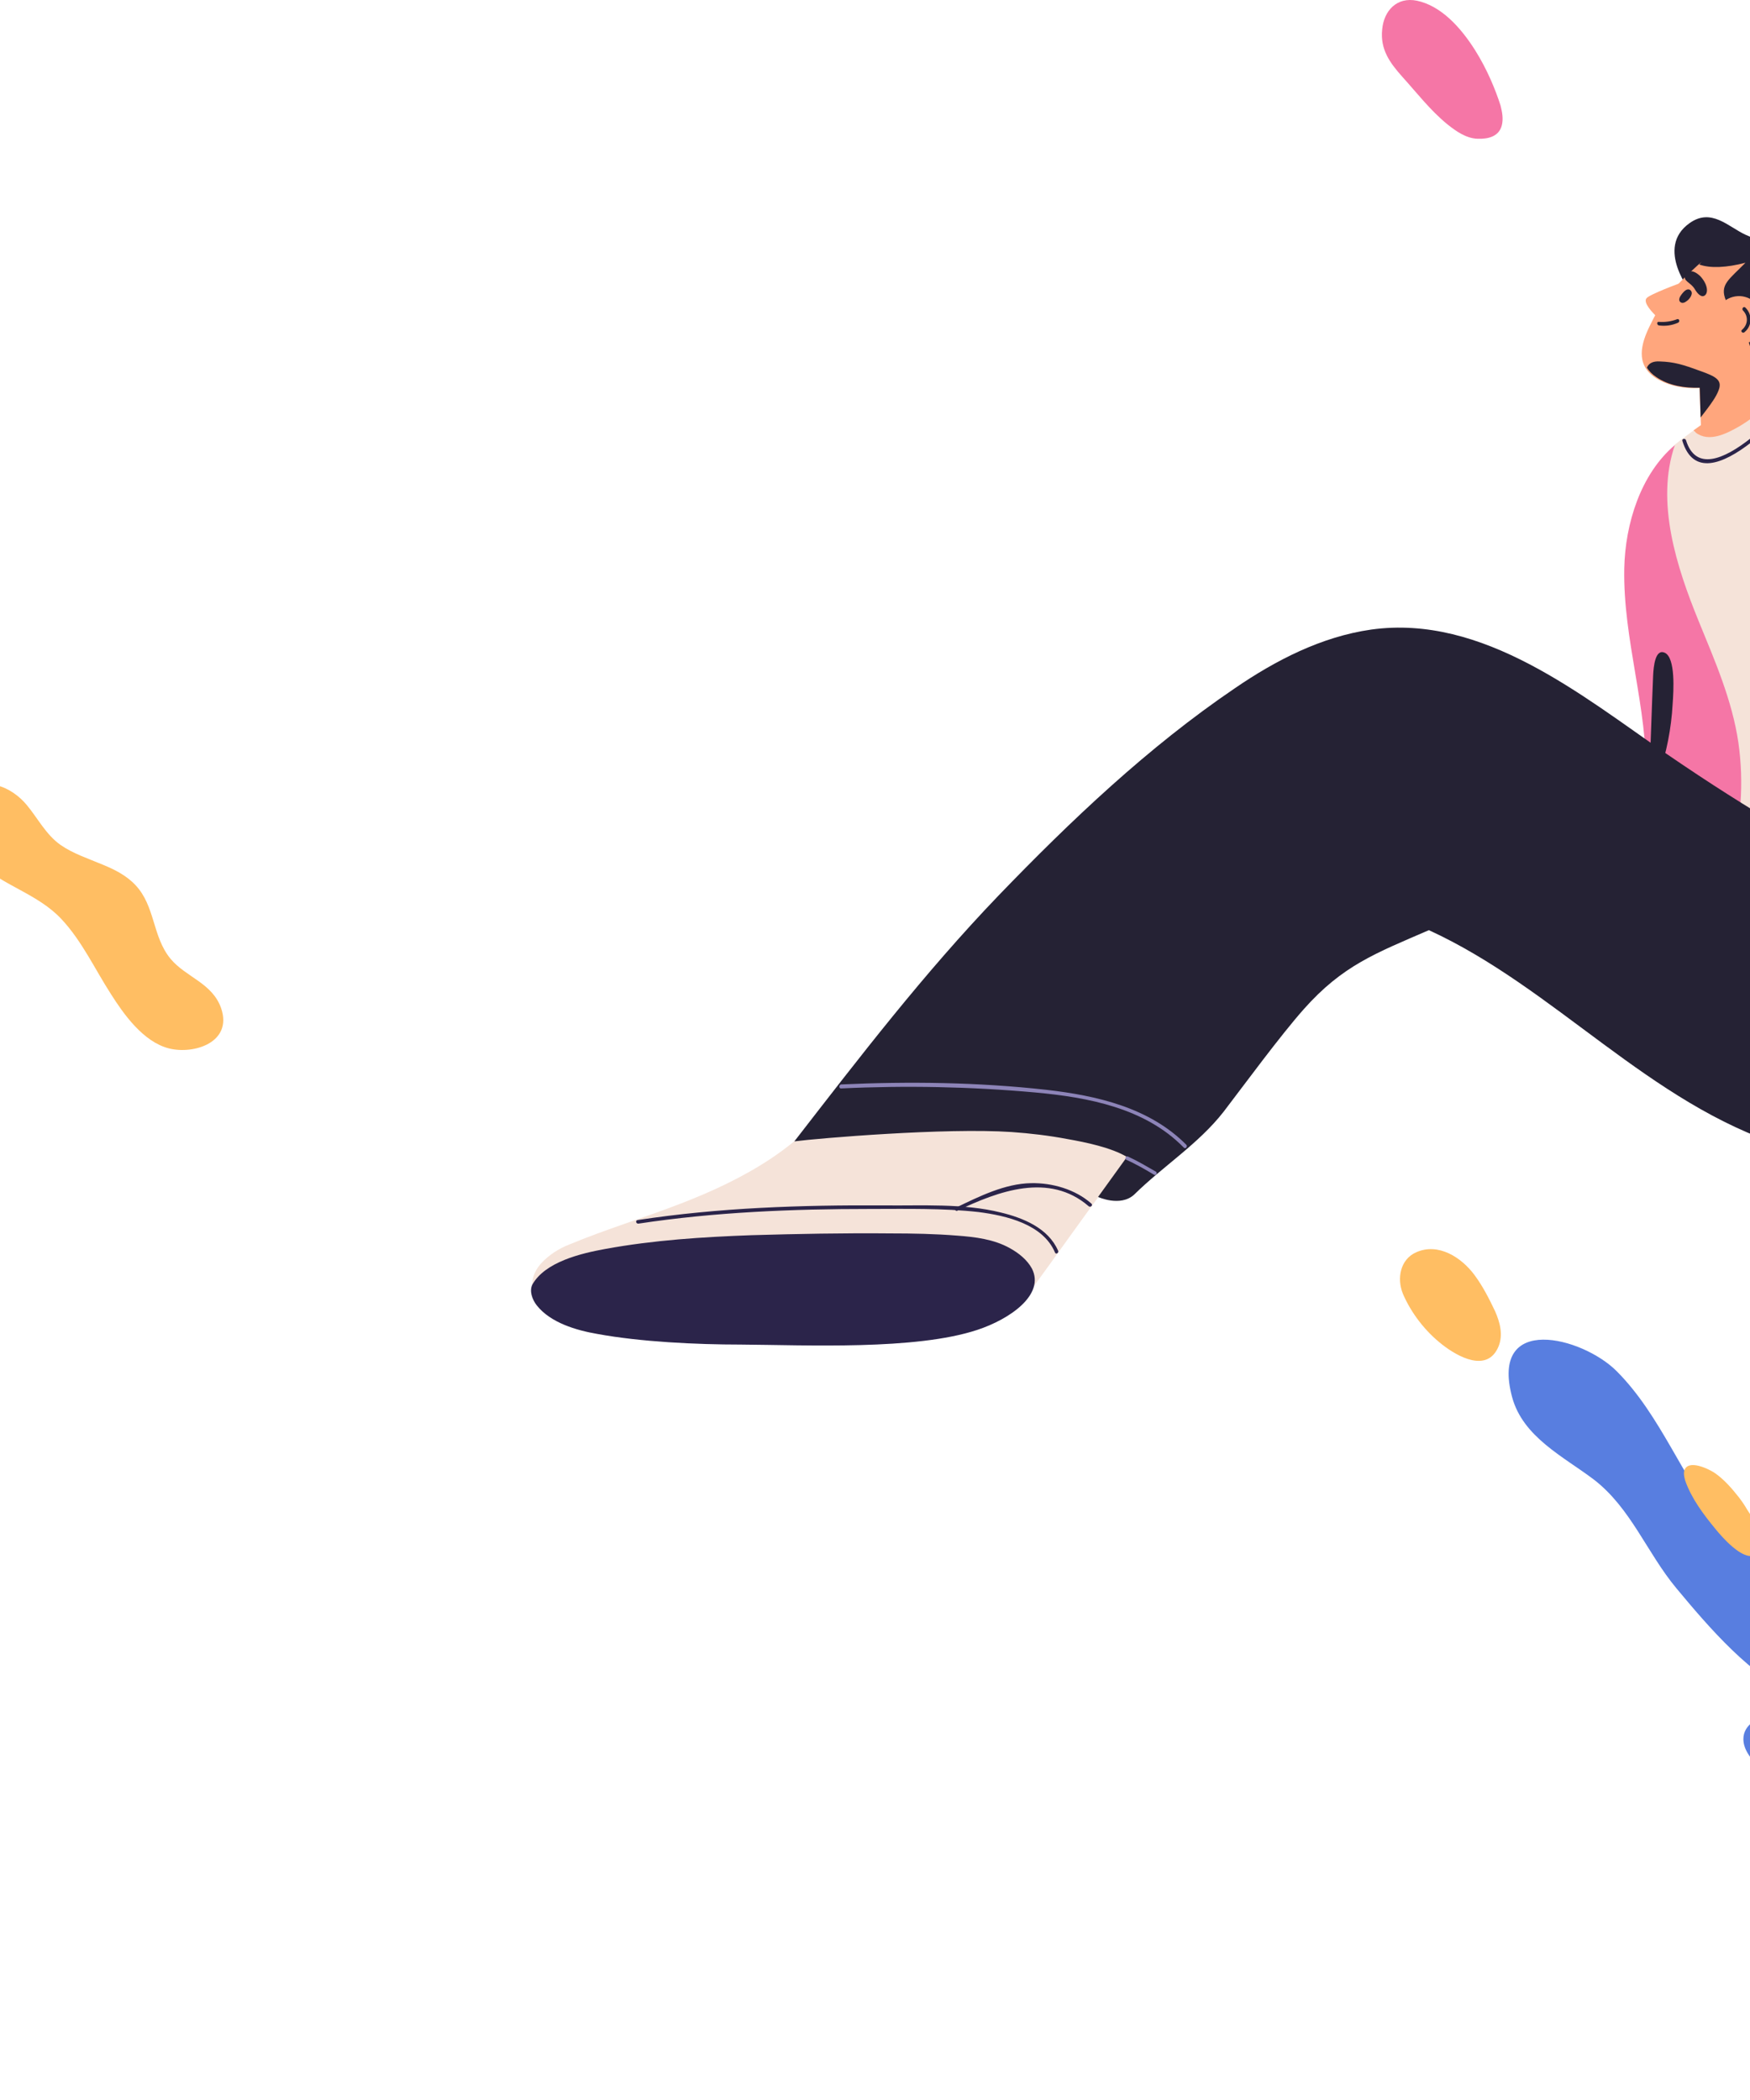 <svg width="290" height="348" viewBox="0 0 290 348" fill="none" xmlns="http://www.w3.org/2000/svg">
<path d="M36.662 167.126C35.203 162.875 30.826 161.978 28.238 158.86C25.227 155.176 25.744 150.17 22.45 146.675C20.944 145.069 18.968 144.077 16.991 143.274C14.638 142.282 12.144 141.479 10.027 140.015C7.627 138.314 6.309 135.669 4.474 133.449C1.932 130.332 -2.962 128.159 -5.785 132.221C-8.326 135.858 -6.538 140.298 -3.573 142.99C0.568 146.816 6.309 148.139 10.215 152.342C13.603 155.979 15.721 160.608 18.403 164.765C20.474 168.024 23.721 172.652 28.003 173.739C32.144 174.778 38.544 172.747 36.662 167.126Z" fill="#FFBE63"/>
<path d="M291.515 292.936C292.694 294.27 293.923 295.655 295.512 296.527C297.817 297.861 301.66 298.066 303.197 295.45C303.76 294.526 303.863 293.398 303.402 292.372C302.531 290.422 300.277 289.755 298.996 288.165C297.612 286.523 296.126 284.624 293.821 284.471C291.567 284.317 288.851 285.702 288.903 288.267C288.954 290.165 290.388 291.653 291.515 292.936Z" fill="#587EE0"/>
<path d="M301.301 266.309C296.485 261.383 289.825 258.459 285.316 252.969C278.758 244.966 275.274 234.602 267.896 227.214C262.209 221.52 246.839 217.569 250.579 231.524C252.372 238.142 259.084 241.375 264.105 245.171C270.253 249.891 272.917 257.33 277.785 263.179C283.164 269.644 290.234 277.955 298.124 281.29C307.295 285.138 308.627 279.238 305.246 271.901C304.221 269.746 302.889 267.95 301.301 266.309Z" fill="#587EE0"/>
<path d="M288.134 248.096C286.956 246.608 285.675 245.12 284.086 244.043C283.062 243.376 279.731 241.785 279.117 243.683C278.963 244.248 279.117 244.812 279.27 245.377C280.295 248.301 282.293 250.969 284.24 253.329C285.316 254.663 288.697 258.562 290.696 257.741C293.667 256.51 290.542 251.687 289.517 250.148C289.107 249.43 288.646 248.763 288.134 248.096Z" fill="#FFBE63"/>
<path d="M280.346 48.624C280.346 48.624 274.165 41.108 279.978 36.982C283.584 34.403 286.38 37.571 289.25 38.897C292.561 40.445 295.946 40.003 297.123 41.845C298.227 43.613 297.712 44.866 297.712 44.866C297.712 44.866 299.552 45.087 300.435 46.708C301.318 48.329 301.318 51.792 293.812 58.645C286.233 65.498 280.346 48.624 280.346 48.624Z" fill="#252234"/>
<path d="M277.55 73.676C277.55 73.676 283.364 69.034 288.735 66.087C294.107 63.139 304.556 59.676 304.556 59.676C304.556 59.676 308.602 76.771 318.978 89.813C329.353 102.855 337.373 103.74 335.681 122.013C333.989 140.287 321.921 160.403 321.332 160.845C320.817 161.214 283.879 148.098 283.879 147.729C283.879 147.361 281.009 125.771 280.052 121.94C279.169 118.108 272.547 93.276 272.547 92.613C272.547 91.95 273.062 82.224 274.092 79.866C275.343 77.508 277.55 73.676 277.55 73.676Z" fill="#F5E3D9"/>
<path d="M281.524 62.108L281.892 71.024L293.665 64.908L293.812 57.392L281.524 62.108Z" fill="#FFA67D"/>
<path d="M272.694 129.235C272.767 129.161 272.767 129.088 272.767 129.014C273.062 117.298 268.941 105.951 269.162 94.235C269.309 86.793 271.884 78.54 277.55 73.751C274.313 83.182 277.845 94.014 281.524 103.003C284.173 109.488 287.043 116.045 288.073 123.046C289.029 129.751 288.514 136.53 286.675 142.94C282.407 137.93 277.771 133.361 272.694 129.235Z" fill="#F576A6"/>
<path d="M275.858 108.161C274.313 107.498 274.018 110.372 273.945 111.993C273.724 117.151 273.577 122.382 273.356 127.54C273.135 128.056 272.988 128.498 272.841 128.94C272.768 129.161 272.988 129.309 273.283 129.235C273.283 129.309 273.283 129.309 273.283 129.382C273.283 130.193 274.018 130.193 274.092 129.456C274.092 129.309 274.092 129.161 274.092 129.088C274.46 128.94 274.828 128.719 274.902 128.424C276.152 124.74 276.962 120.761 277.182 116.635C277.33 114.572 277.698 108.972 275.858 108.161Z" fill="#252234"/>
<path d="M197.934 179.193C197.934 179.193 197.86 179.193 197.934 179.193C197.713 179.045 197.492 178.971 197.345 179.119C180.274 176.835 163.055 176.54 145.911 178.161C143.703 178.824 141.569 179.487 139.435 180.298C133.549 189.877 123.1 195.477 112.798 199.456C106.691 201.814 100.363 203.73 94.329 206.235C92.636 206.898 91.017 207.93 89.767 209.256C88.957 210.14 88.369 211.172 88.222 212.351C88.074 213.751 88.589 215.151 89.472 216.256C91.753 219.13 95.506 220.382 98.965 221.045C106.102 222.372 114.932 222.224 122.217 221.93C132.298 221.561 149.958 223.477 160.186 220.087C165.704 218.245 167.544 218.245 170.929 213.677C178.876 202.919 187.926 189.14 197.566 179.929C197.639 179.929 197.639 179.929 197.713 179.929C198.228 180.003 198.449 179.266 197.934 179.193Z" fill="#F5E3D9"/>
<path d="M370.191 253.688C363.79 243.225 358.639 231.878 355.843 219.867C352.679 206.604 353.341 192.972 352.237 179.414C351.354 167.919 348.852 155.835 341.862 146.477C334.062 151.782 326.409 157.161 318.242 161.877C312.061 165.488 305.585 168.582 299.184 171.751C294.622 174.035 290.059 176.393 285.939 179.488C300.287 200.193 303.819 228.267 311.472 251.551C315.519 263.857 321.479 274.983 329.868 284.93C338.771 295.541 349.514 304.457 360.405 312.931C372.987 322.657 386.453 332.457 397.858 343.731C406.983 335.626 412.649 319.857 415.592 297.752C410.147 287.73 402.715 280.288 397.564 276.162C386.895 267.688 378.948 267.983 370.191 253.688Z" fill="#252234"/>
<path d="M338.183 178.899C339.213 175.509 339.802 171.972 339.434 168.435C339.287 166.962 339.066 165.414 338.551 164.014C335.902 146.551 320.817 152.225 315.004 148.762C299.846 139.698 290.943 135.056 276.226 124.961C262.098 115.235 245.763 101.751 227.22 104.33C218.978 105.509 211.399 109.414 204.63 114.056C190.281 123.782 177.404 136.014 165.41 148.467C153.048 161.362 142.599 174.993 131.635 189.141C135.609 188.625 156.653 186.856 167.617 187.593C170.781 187.814 173.872 188.183 176.962 188.772C179.906 189.288 184.174 190.172 186.749 191.72L181.966 198.351C181.966 198.351 185.645 200.046 187.926 197.983C192.709 193.267 198.596 189.583 202.79 184.204C206.396 179.488 212.062 171.751 216.035 167.256C222.51 159.962 227.955 157.972 236.785 154.141C257.683 163.72 273.283 182.878 295.652 189.951C302.127 192.014 308.897 192.825 315.666 191.941C316.182 191.867 315.961 191.13 315.446 191.204C315.298 191.204 315.151 191.204 315.004 191.278C315.004 191.204 315.004 191.13 315.004 191.057C320.964 189.288 326.704 186.783 331.928 183.393C333.842 182.067 336.196 180.593 338.183 178.899Z" fill="#252234"/>
<path d="M167.323 206.825C164.674 205.351 161.584 204.983 158.64 204.762C154.961 204.467 151.282 204.393 147.529 204.393C139.876 204.32 132.224 204.467 124.571 204.688C116.477 204.983 108.309 205.498 100.289 206.972C96.242 207.709 90.355 209.109 88.221 212.867C87.706 213.899 88.148 215.299 88.957 216.33C91.238 219.204 95.506 220.456 98.964 221.046C106.102 222.372 115.447 222.814 122.732 222.814C133.695 222.888 151.723 223.772 161.951 220.383C167.323 218.614 173.21 214.562 171.002 210.214C170.193 208.741 168.795 207.635 167.323 206.825Z" fill="#2B244A"/>
<path d="M105.807 202.772C118.464 200.856 131.341 200.341 144.144 200.341C150.104 200.341 156.285 200.193 162.172 200.856C166.734 201.446 172.842 202.846 174.828 207.563C174.975 207.931 175.491 207.636 175.343 207.268C173.725 203.509 169.53 201.814 165.851 200.93C159.597 199.382 152.827 199.825 146.425 199.751C132.812 199.677 119.126 200.119 105.66 202.183C105.219 202.257 105.439 202.846 105.807 202.772Z" fill="#2B244A"/>
<path d="M158.64 200.636C165.41 197.393 173.872 194.224 180.421 199.899C180.715 200.12 181.156 199.751 180.862 199.457C178.213 197.098 174.387 195.993 170.855 196.067C166.513 196.14 162.246 198.278 158.419 200.12C158.051 200.267 158.346 200.783 158.64 200.636Z" fill="#2B244A"/>
<path d="M186.602 192.162C188.22 192.899 189.766 193.783 191.237 194.667C191.532 194.888 191.9 194.373 191.532 194.151C189.986 193.267 188.515 192.383 186.896 191.646C186.602 191.498 186.307 192.014 186.602 192.162Z" fill="#8D84B8"/>
<path d="M139.362 180.372C150.105 179.856 160.848 180.077 171.518 181.035C180.348 181.845 189.766 183.614 196.168 190.172C196.462 190.466 196.83 190.024 196.609 189.729C190.502 183.54 181.746 181.55 173.357 180.593C162.099 179.34 150.694 179.193 139.362 179.708C138.994 179.782 138.994 180.372 139.362 180.372Z" fill="#8D84B8"/>
<path d="M278.801 73.087C282.333 84.582 298.374 65.793 301.097 61.961C301.318 61.666 300.802 61.371 300.582 61.666C298.006 65.35 282.554 83.256 279.39 72.94C279.243 72.572 278.654 72.719 278.801 73.087Z" fill="#2B244A"/>
<path d="M288.735 66.087C285.865 67.708 282.775 69.771 280.641 71.319C280.788 71.466 280.935 71.54 281.009 71.687C283.216 73.382 286.159 71.834 288.22 70.655C291.237 68.887 294.474 65.939 296.903 62.476C294.106 63.582 291.016 64.908 288.735 66.087Z" fill="#FFA67D"/>
<path d="M298.154 52.53C299.11 50.541 298.963 45.678 294.548 43.099C290.648 40.741 285.939 39.783 281.303 43.983C276.741 48.109 275.122 50.393 273.356 54.078C271.958 56.951 271.002 60.341 274.239 62.551C277.918 64.983 283.143 64.541 285.792 63.435C288.588 62.33 294.548 60.193 298.154 52.53Z" fill="#FFA67D"/>
<path d="M284.762 64.761C284.394 65.719 283.658 66.825 281.818 69.183L281.671 64.246C279.243 64.319 276.594 63.951 274.46 62.477C273.798 62.035 273.283 61.519 272.915 60.929C273.209 60.192 273.945 59.824 275.049 59.897C277.403 59.971 278.875 60.413 281.671 61.445C284.394 62.403 285.497 62.993 284.762 64.761Z" fill="#252234"/>
<path d="M295.136 42.508C291.236 40.224 285.57 38.382 281.597 43.834C283.437 44.498 286.159 44.35 289.25 43.539C286.527 46.34 284.908 47.15 286.012 49.803C286.527 51.055 288.22 54.592 289.47 55.034C289.618 55.477 289.617 56.803 290.427 58.35C291.163 59.676 292.414 60.192 293.738 60.192L293.812 58.792C295.431 57.245 297.27 55.403 298.521 52.75C299.478 50.687 299.478 45.087 295.136 42.508Z" fill="#252234"/>
<path d="M284.173 52.898C284.099 55.109 285.792 56.951 287.999 57.099C290.207 57.172 292.046 55.477 292.193 53.267C292.267 51.056 290.575 49.213 288.367 49.066C286.16 48.992 284.246 50.687 284.173 52.898Z" fill="#FFA67D"/>
<path d="M274.754 52.677C274.901 52.825 275.048 52.825 275.195 52.825C275.342 52.825 275.489 52.825 275.563 52.677C276.74 51.056 277.77 49.435 278.653 47.666C278.874 47.224 279.021 46.782 278.653 46.855C278.506 46.855 273.208 48.845 272.84 49.435C272.252 50.172 273.871 51.867 274.754 52.677Z" fill="#FFA67D"/>
<path d="M279.316 45.531C278.801 46.562 280.052 46.71 280.788 47.815C281.377 48.847 282.039 49.363 282.554 48.921C283.143 48.405 282.922 47.005 281.745 45.752C280.567 44.646 279.684 44.794 279.316 45.531Z" fill="#252234"/>
<path d="M280.052 48.034C280.788 48.55 279.979 49.582 279.537 49.877C279.243 50.098 278.875 50.319 278.507 50.098C277.992 49.729 278.434 49.066 278.728 48.698C279.022 48.329 279.537 47.74 280.052 48.034Z" fill="#252234"/>
<path d="M274.901 53.929C276.005 54.077 277.035 53.929 278.066 53.487C278.433 53.34 278.286 52.75 277.918 52.898C276.962 53.266 275.932 53.413 274.901 53.34C274.534 53.266 274.534 53.855 274.901 53.929Z" fill="#252234"/>
<path d="M289.103 55.035C290.354 54.004 290.428 52.161 289.25 50.982C288.956 50.687 288.588 51.129 288.809 51.424C289.765 52.382 289.692 53.782 288.662 54.667C288.367 54.888 288.809 55.33 289.103 55.035Z" fill="#252234"/>
<path d="M247.747 217.268C246.774 215.216 245.698 213.112 244.366 211.317C242.214 208.392 238.372 205.878 234.683 207.52C232.019 208.7 231.455 211.881 232.48 214.395C233.863 217.627 236.22 220.654 238.986 222.809C241.599 224.861 246.467 227.529 248.311 223.168C249.131 221.218 248.567 219.115 247.747 217.268Z" fill="#FFBE63"/>
<path d="M244.487 8.388C241.983 4.392 238.715 0.948 234.82 0.121C231.482 -0.568 229.326 1.774 229.048 4.875C228.7 8.181 230.3 10.386 232.386 12.728C234.82 15.415 236.976 18.239 239.827 20.582C241.288 21.753 242.957 22.924 244.835 22.993C246.573 23.062 248.382 22.648 248.869 20.788C249.147 19.686 248.938 18.584 248.66 17.482C247.825 14.864 246.434 11.488 244.487 8.388Z" fill="#F576A6"/>
</svg>
